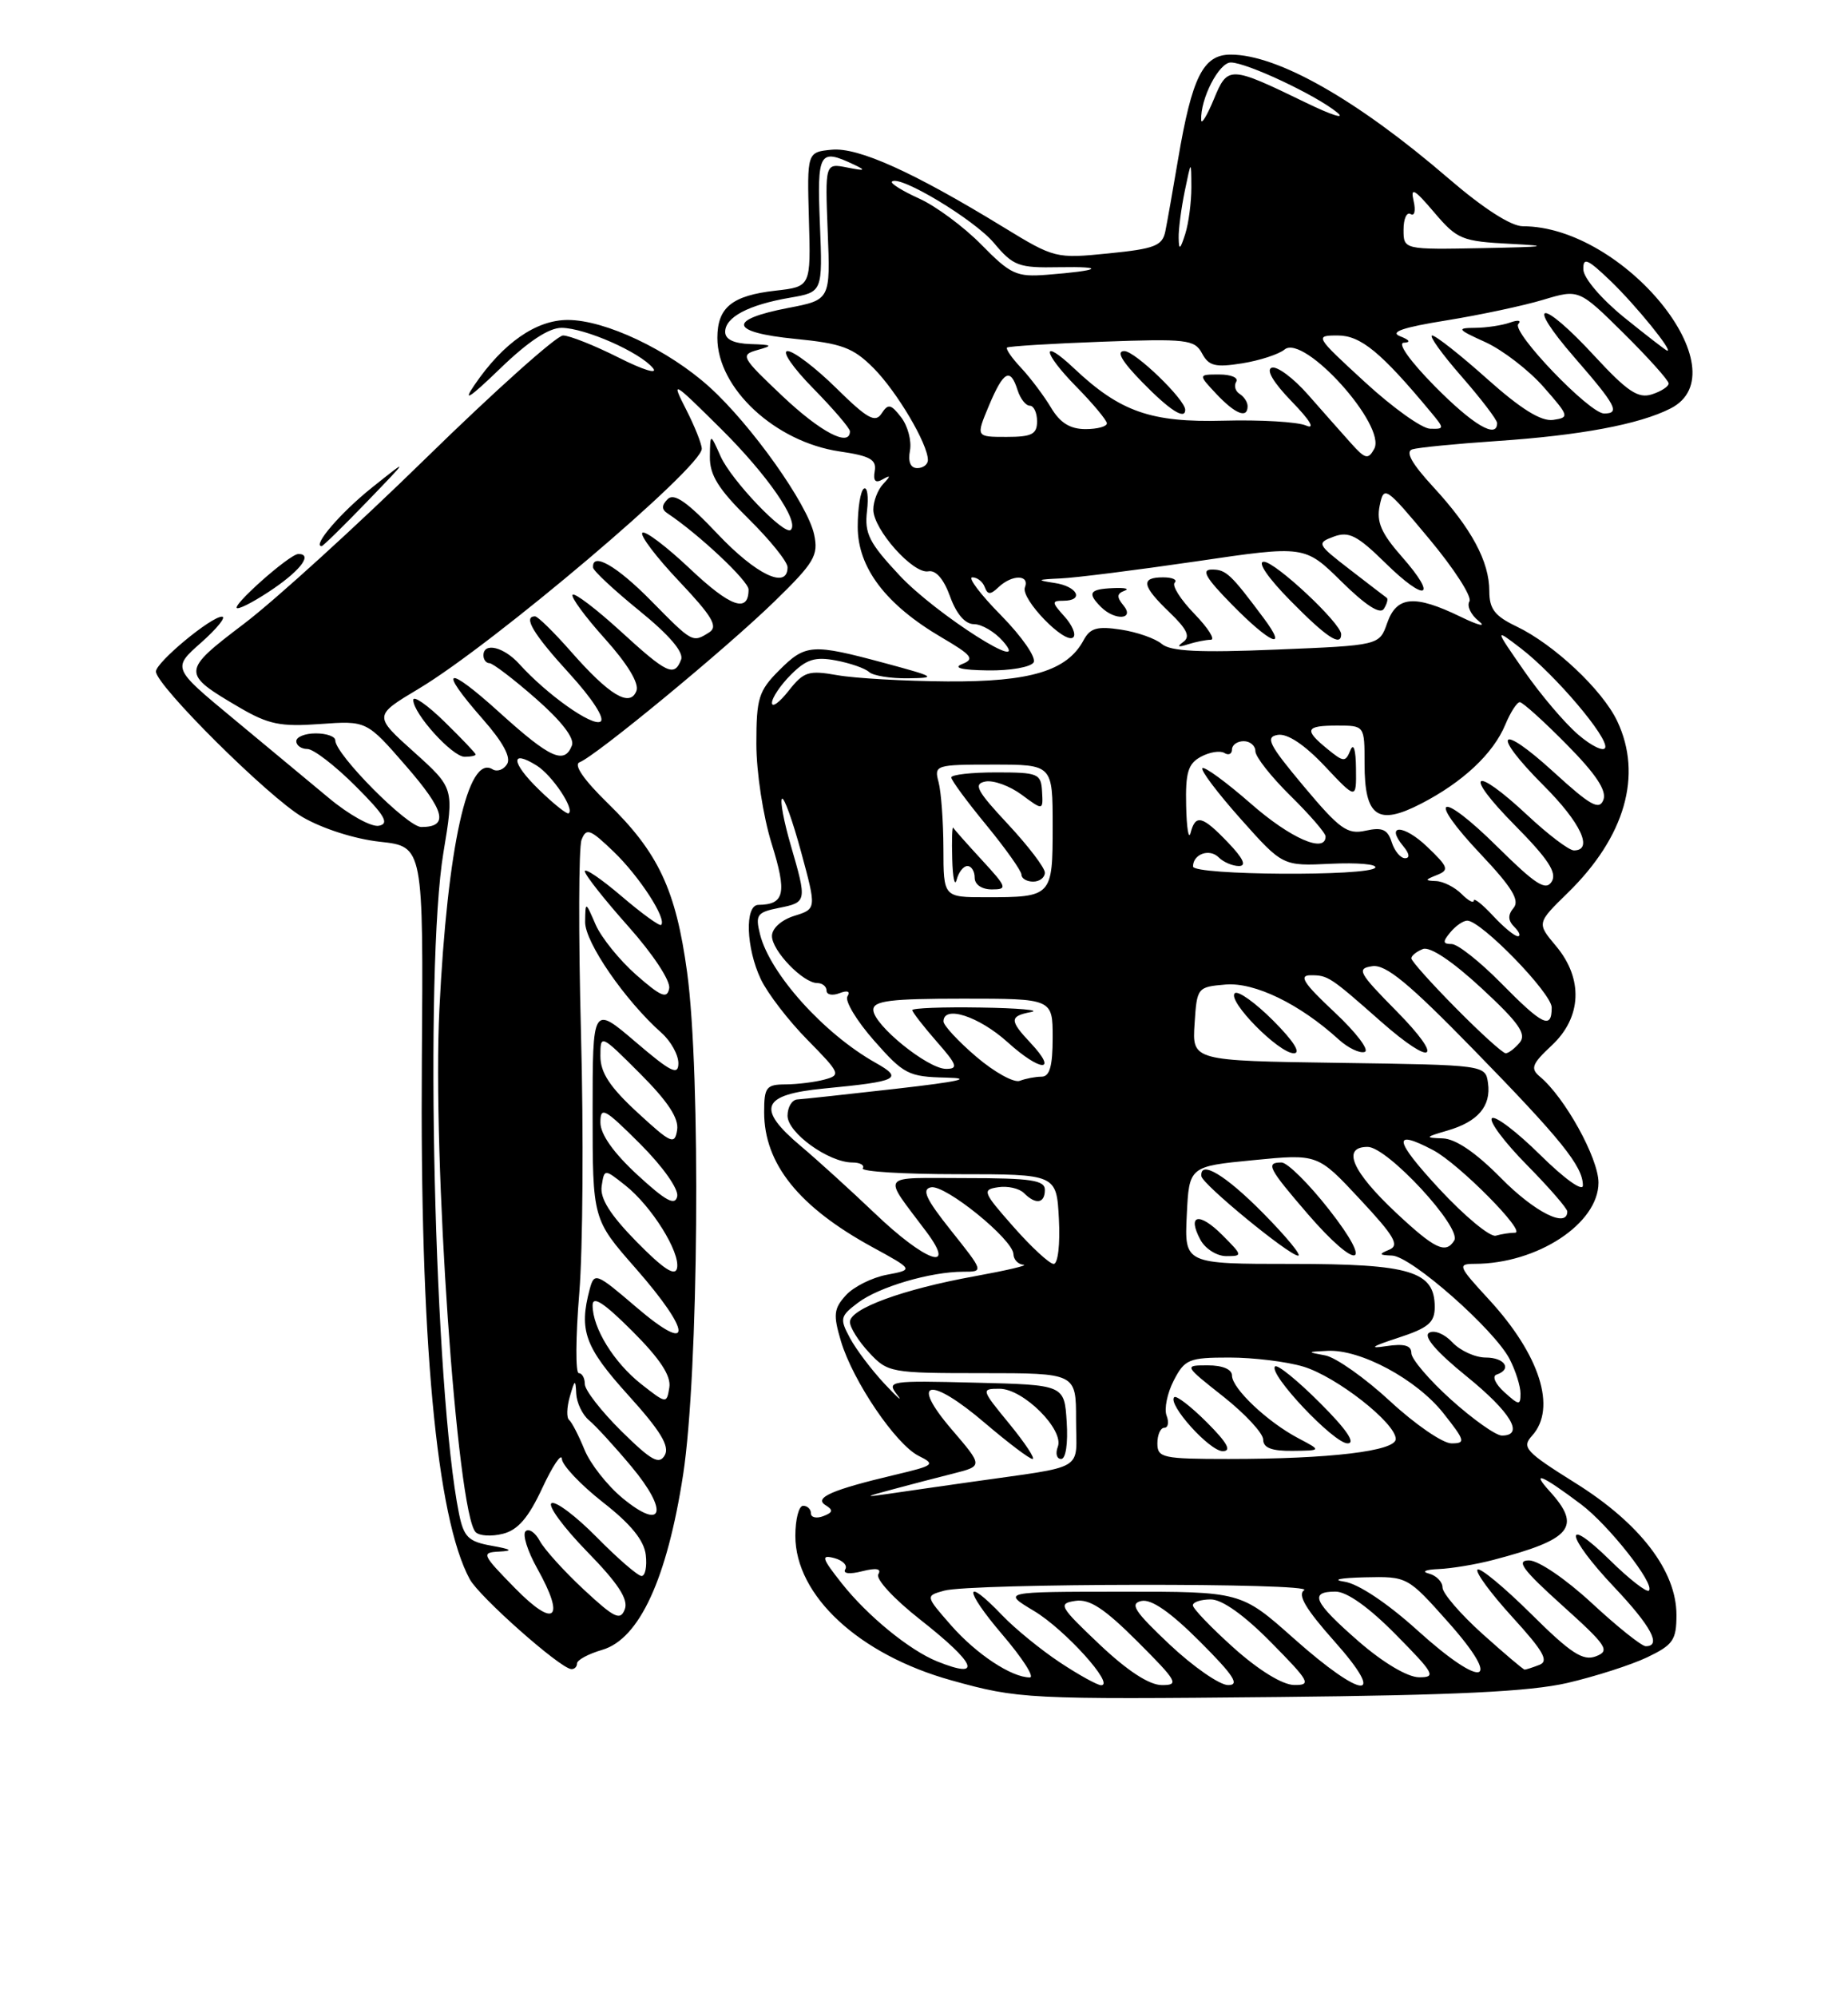 <?xml version="1.0" encoding="UTF-8" standalone="no"?>
<!DOCTYPE svg PUBLIC "-//W3C//DTD SVG 1.1//EN" "http://www.w3.org/Graphics/SVG/1.1/DTD/svg11.dtd" >
<svg xmlns="http://www.w3.org/2000/svg" xmlns:xlink="http://www.w3.org/1999/xlink" version="1.1" viewBox="0 0 237 256">
 <g >
 <path fill="currentColor"
d=" M 201.00 215.71 C 204.57 214.88 209.19 213.40 211.25 212.42 C 214.57 210.83 215.00 210.21 215.00 206.99 C 215.00 201.35 210.33 195.26 202.05 190.09 C 195.61 186.06 195.12 185.52 196.49 184.01 C 199.67 180.50 197.49 173.66 190.95 166.56 C 186.99 162.27 186.89 162.00 189.12 161.99 C 197.15 161.98 205.00 156.83 205.00 151.58 C 205.00 148.45 200.68 140.64 197.48 137.99 C 196.24 136.95 196.46 136.37 199.01 133.99 C 202.87 130.39 203.07 125.43 199.54 121.24 C 197.09 118.32 197.09 118.32 201.06 114.44 C 208.41 107.27 210.69 99.35 207.40 92.42 C 205.49 88.41 199.28 82.58 194.46 80.28 C 191.70 78.96 191.00 78.05 191.00 75.77 C 191.00 71.97 188.72 67.73 183.80 62.40 C 181.03 59.39 180.20 57.89 181.13 57.59 C 181.89 57.36 186.74 56.88 191.93 56.53 C 202.67 55.81 210.25 54.39 214.25 52.35 C 223.42 47.67 208.27 29.00 195.30 29.00 C 193.79 29.00 190.23 26.71 185.79 22.89 C 174.07 12.80 163.86 7.00 157.83 7.00 C 154.30 7.00 152.87 9.85 151.07 20.50 C 150.42 24.35 149.69 28.47 149.45 29.65 C 149.07 31.51 148.09 31.89 142.16 32.48 C 135.41 33.16 135.22 33.11 128.69 29.12 C 117.15 22.06 110.07 18.86 106.67 19.19 C 103.50 19.50 103.50 19.50 103.74 28.12 C 103.99 36.74 103.99 36.74 99.49 37.25 C 93.88 37.88 92.00 39.40 92.00 43.31 C 92.00 49.76 99.40 56.64 107.67 57.86 C 111.59 58.43 112.44 58.91 112.18 60.38 C 111.96 61.64 112.27 61.97 113.18 61.45 C 114.24 60.85 114.26 60.97 113.25 62.05 C 112.56 62.79 112.00 64.26 112.00 65.32 C 112.00 67.86 117.11 73.60 119.05 73.23 C 120.02 73.04 121.04 74.22 121.85 76.47 C 122.66 78.71 123.78 80.00 124.91 80.00 C 125.89 80.00 127.55 80.97 128.60 82.16 C 132.63 86.75 120.04 78.75 115.37 73.76 C 111.46 69.58 110.85 68.38 111.19 65.50 C 111.41 63.65 111.23 62.36 110.79 62.63 C 110.36 62.90 110.00 65.10 110.00 67.52 C 110.00 72.77 113.60 77.51 120.79 81.72 C 124.66 83.99 125.03 84.47 123.40 85.11 C 122.17 85.60 123.32 85.88 126.69 85.93 C 129.55 85.97 132.19 85.51 132.56 84.90 C 132.93 84.30 131.06 81.60 128.41 78.90 C 125.75 76.21 124.08 74.00 124.70 74.00 C 125.33 74.00 126.04 74.56 126.29 75.25 C 126.66 76.25 127.02 76.25 128.07 75.25 C 129.81 73.61 132.08 73.64 131.44 75.29 C 130.88 76.77 136.63 82.70 137.65 81.68 C 138.02 81.31 137.50 80.11 136.51 79.01 C 134.87 77.20 134.86 77.00 136.35 77.00 C 139.09 77.00 138.21 75.16 135.25 74.72 C 132.87 74.36 132.97 74.28 136.00 74.14 C 137.93 74.06 145.76 73.07 153.42 71.95 C 167.33 69.90 167.33 69.90 172.05 74.55 C 175.16 77.61 177.01 78.80 177.48 78.03 C 177.88 77.39 178.04 76.76 177.85 76.63 C 177.66 76.49 175.53 74.87 173.13 73.01 C 168.89 69.74 168.83 69.61 171.05 68.78 C 172.98 68.07 174.06 68.62 177.66 72.15 C 182.89 77.29 184.48 76.68 179.77 71.34 C 177.14 68.35 176.51 66.90 176.94 64.81 C 177.48 62.21 177.68 62.34 183.30 69.08 C 186.49 72.90 188.81 76.50 188.45 77.08 C 188.09 77.66 188.63 78.80 189.65 79.61 C 190.67 80.42 189.61 80.17 187.29 79.04 C 181.41 76.19 179.11 76.39 177.90 79.86 C 176.90 82.72 176.90 82.72 163.70 83.26 C 153.81 83.67 150.12 83.49 149.00 82.54 C 148.18 81.84 145.81 81.01 143.75 80.70 C 140.72 80.24 139.81 80.49 138.97 82.05 C 136.87 85.98 132.16 87.41 121.50 87.34 C 116.00 87.30 109.65 86.94 107.39 86.54 C 103.69 85.89 103.08 86.08 101.14 88.54 C 99.96 90.04 99.00 90.74 99.00 90.09 C 99.00 89.44 100.10 87.81 101.44 86.47 C 103.41 84.50 104.52 84.15 107.19 84.65 C 109.01 84.99 110.93 85.65 111.45 86.13 C 111.97 86.61 114.22 86.97 116.45 86.94 C 120.21 86.89 119.99 86.75 113.50 85.00 C 104.13 82.48 103.31 82.53 99.92 85.92 C 97.29 88.55 97.00 89.50 97.00 95.33 C 97.00 98.97 97.86 104.59 98.96 108.13 C 100.95 114.50 100.63 115.94 97.25 115.98 C 95.49 116.01 95.68 121.52 97.57 125.50 C 98.43 127.32 101.13 130.83 103.56 133.29 C 107.76 137.56 107.87 137.80 105.74 138.37 C 104.51 138.70 102.26 138.98 100.75 138.99 C 98.27 139.00 98.00 139.35 98.00 142.55 C 98.00 149.15 102.43 154.68 111.85 159.83 C 117.18 162.74 117.18 162.74 113.73 163.39 C 111.83 163.75 109.47 164.93 108.48 166.02 C 106.92 167.74 106.84 168.52 107.85 171.91 C 109.39 177.04 114.90 185.16 117.83 186.61 C 120.01 187.69 119.81 187.84 114.83 189.02 C 106.71 190.94 104.34 191.97 105.87 192.92 C 106.89 193.55 106.83 193.85 105.58 194.33 C 104.71 194.66 104.00 194.50 104.00 193.97 C 104.00 193.44 103.55 193.00 103.00 193.00 C 102.45 193.00 102.00 194.73 102.00 196.85 C 102.00 204.52 110.17 212.08 122.00 215.37 C 130.62 217.77 131.73 217.83 164.00 217.51 C 186.64 217.28 196.17 216.82 201.00 215.71 Z  M 74.00 213.21 C 74.00 212.77 75.46 211.98 77.25 211.46 C 82.00 210.06 85.55 202.35 87.61 189.00 C 89.59 176.11 89.90 137.69 88.12 124.62 C 86.68 114.05 84.44 109.27 77.92 102.93 C 74.85 99.93 73.53 98.01 74.33 97.70 C 76.42 96.90 93.06 83.18 99.28 77.13 C 104.45 72.10 104.98 71.20 104.41 68.51 C 103.58 64.63 96.36 54.46 90.98 49.60 C 85.72 44.85 77.63 41.02 72.83 41.01 C 68.77 41.00 64.54 43.94 60.86 49.33 C 59.28 51.63 60.18 51.06 64.13 47.25 C 67.74 43.76 70.39 42.01 72.03 42.02 C 75.05 42.05 82.05 45.13 83.74 47.18 C 84.43 48.02 82.48 47.42 79.35 45.84 C 76.25 44.28 73.04 43.00 72.21 43.00 C 71.39 43.00 63.46 50.09 54.60 58.75 C 45.74 67.41 35.25 76.95 31.29 79.95 C 23.25 86.05 23.23 86.30 30.71 90.68 C 34.42 92.85 35.98 93.17 41.05 92.80 C 47.02 92.37 47.02 92.37 52.07 98.18 C 57.08 103.94 57.60 106.00 54.03 106.00 C 52.24 106.00 43.00 96.69 43.00 94.89 C 43.00 94.40 41.88 94.00 40.50 94.00 C 39.12 94.00 38.00 94.45 38.00 95.00 C 38.00 95.55 38.64 96.00 39.42 96.00 C 40.20 96.00 42.98 98.14 45.59 100.75 C 49.35 104.50 49.98 105.57 48.59 105.84 C 47.63 106.03 44.74 104.43 42.17 102.28 C 39.60 100.14 34.03 95.52 29.80 92.01 C 22.10 85.63 22.10 85.63 25.80 82.36 C 27.83 80.56 29.04 79.06 28.48 79.04 C 27.12 78.99 20.00 84.89 20.00 86.07 C 20.00 87.84 34.42 102.16 38.77 104.71 C 41.32 106.20 45.49 107.54 48.73 107.89 C 54.30 108.50 54.30 108.50 54.10 136.00 C 53.84 171.61 55.96 194.54 60.25 202.42 C 61.48 204.67 71.77 213.79 73.25 213.93 C 73.66 213.97 74.00 213.64 74.00 213.21 Z  M 155.28 82.00 C 155.89 82.00 154.95 80.51 153.18 78.68 C 151.41 76.86 150.27 75.06 150.65 74.68 C 151.03 74.31 150.36 74.00 149.17 74.00 C 146.24 74.00 146.44 75.09 150.00 78.50 C 152.25 80.66 152.69 81.61 151.75 82.28 C 150.90 82.90 151.08 83.00 152.33 82.59 C 153.34 82.27 154.67 82.00 155.28 82.00 Z  M 162.08 79.25 C 157.85 73.58 157.24 73.00 155.43 73.00 C 154.01 73.00 154.61 74.05 158.00 77.50 C 162.91 82.50 165.26 83.51 162.08 79.25 Z  M 172.00 81.29 C 172.00 79.90 163.56 72.00 162.08 72.00 C 161.20 72.00 162.61 74.07 165.50 77.00 C 170.14 81.71 172.00 82.94 172.00 81.29 Z  M 144.08 77.60 C 143.19 76.52 143.22 76.09 144.21 75.72 C 144.92 75.46 144.26 75.31 142.75 75.38 C 139.72 75.51 139.40 76.00 141.20 77.80 C 142.99 79.59 145.58 79.41 144.08 77.60 Z  M 35.20 75.36 C 38.70 72.94 40.07 70.98 38.25 71.01 C 37.10 71.04 29.37 77.92 30.45 77.96 C 30.97 77.98 33.10 76.81 35.20 75.36 Z  M 47.03 64.34 C 52.50 58.67 52.50 58.67 47.70 62.50 C 43.72 65.67 40.00 70.00 41.25 70.00 C 41.42 70.00 44.03 67.45 47.03 64.34 Z  M 135.92 213.07 C 133.49 211.46 130.18 208.76 128.56 207.07 C 123.59 201.87 123.57 203.68 128.54 209.50 C 131.13 212.53 132.72 215.00 132.07 215.00 C 129.73 215.00 125.22 212.02 121.98 208.33 C 118.67 204.55 118.67 204.55 121.08 203.88 C 124.51 202.92 168.76 202.86 167.25 203.82 C 166.37 204.39 167.46 206.24 171.08 210.31 C 178.03 218.10 174.82 217.91 165.92 210.00 C 159.17 204.00 159.17 204.00 143.84 204.01 C 128.50 204.02 128.50 204.02 132.61 206.48 C 136.57 208.85 143.03 216.00 141.22 216.00 C 140.74 216.00 138.35 214.68 135.92 213.07 Z  M 141.00 210.76 C 135.86 205.89 135.66 205.53 137.90 205.19 C 139.73 204.91 141.62 206.15 145.89 210.41 C 151.00 215.52 151.27 216.00 148.99 215.98 C 147.37 215.97 144.57 214.14 141.00 210.76 Z  M 150.00 210.78 C 145.48 206.52 144.84 205.53 146.39 205.20 C 147.66 204.93 150.11 206.63 153.88 210.40 C 158.24 214.76 159.04 216.00 157.49 215.98 C 156.40 215.97 153.03 213.63 150.00 210.78 Z  M 158.23 211.22 C 155.33 208.62 152.97 206.16 152.98 205.75 C 152.99 205.34 154.03 205.00 155.28 205.00 C 156.73 205.00 159.57 207.02 163.00 210.50 C 167.96 215.52 168.22 216.00 165.97 215.97 C 164.47 215.95 161.43 214.08 158.23 211.22 Z  M 174.25 210.39 C 168.48 205.36 167.84 204.00 171.28 204.00 C 172.73 204.00 175.57 206.02 179.00 209.50 C 183.97 214.53 184.22 215.00 181.97 214.98 C 180.50 214.96 177.38 213.11 174.25 210.39 Z  M 181.82 209.00 C 177.93 205.48 174.20 203.00 172.43 202.73 C 170.74 202.48 171.83 202.25 175.00 202.17 C 180.50 202.05 180.50 202.05 185.73 207.92 C 192.85 215.92 190.27 216.63 181.82 209.00 Z  M 120.20 212.95 C 116.66 211.53 111.26 207.12 107.96 202.95 C 105.39 199.70 105.25 199.25 106.98 199.70 C 108.08 199.99 108.72 200.64 108.40 201.15 C 108.07 201.70 108.97 201.80 110.57 201.39 C 112.40 200.93 113.08 201.06 112.64 201.78 C 112.27 202.37 114.65 204.95 117.99 207.57 C 125.23 213.26 126.07 215.31 120.20 212.95 Z  M 190.11 209.41 C 187.30 206.88 185.00 204.21 185.00 203.48 C 185.00 202.75 184.21 201.94 183.25 201.69 C 182.26 201.43 182.81 201.18 184.50 201.11 C 186.15 201.04 189.30 200.52 191.50 199.94 C 201.57 197.31 202.89 195.71 198.75 191.15 C 196.28 188.43 197.73 189.03 202.75 192.80 C 206.31 195.47 212.28 203.05 211.47 203.87 C 211.19 204.15 208.94 202.40 206.48 199.98 C 200.35 193.97 200.79 196.84 207.00 203.41 C 211.76 208.44 213.13 211.00 211.06 211.00 C 210.54 211.00 207.44 208.53 204.17 205.50 C 200.81 202.39 197.30 200.00 196.09 200.00 C 194.39 200.00 195.27 201.19 200.33 205.75 C 206.10 210.94 206.52 211.58 204.68 212.29 C 203.01 212.93 201.46 211.92 196.34 206.84 C 192.88 203.42 189.80 200.87 189.49 201.18 C 189.17 201.49 191.19 204.23 193.96 207.27 C 197.95 211.64 198.67 212.91 197.42 213.39 C 196.55 213.73 195.70 214.00 195.53 214.00 C 195.36 214.00 192.92 211.93 190.11 209.41 Z  M 114.50 190.89 C 116.70 190.30 120.20 189.38 122.29 188.86 C 126.07 187.90 126.07 187.90 122.04 183.20 C 116.57 176.82 119.24 176.34 126.36 182.43 C 129.31 184.94 132.03 187.00 132.42 187.00 C 132.81 187.00 131.47 184.97 129.45 182.50 C 125.82 178.08 125.80 178.00 128.19 178.00 C 131.23 178.00 136.50 183.25 135.66 185.44 C 135.33 186.30 135.52 187.00 136.09 187.00 C 136.68 187.00 136.98 185.02 136.80 182.25 C 136.50 177.50 136.50 177.50 125.06 177.22 C 114.06 176.94 113.68 177.00 115.06 178.78 C 115.85 179.80 115.13 179.17 113.46 177.39 C 111.79 175.61 109.78 172.95 109.00 171.49 C 107.67 169.02 107.74 168.70 110.04 166.97 C 112.72 164.95 119.33 163.00 123.53 163.00 C 126.17 163.00 126.17 163.00 121.99 157.75 C 118.75 153.69 118.16 152.43 119.40 152.18 C 121.22 151.81 129.92 158.86 129.97 160.75 C 129.99 161.44 130.56 162.05 131.25 162.11 C 131.94 162.17 129.12 162.83 125.00 163.58 C 115.81 165.24 109.00 167.74 109.00 169.44 C 109.00 170.14 110.10 171.90 111.45 173.35 C 113.84 175.93 114.21 176.00 125.95 176.00 C 138.00 176.00 138.00 176.00 138.00 181.95 C 138.00 188.72 139.56 187.80 124.50 189.95 C 120.65 190.50 115.92 191.17 114.00 191.46 C 110.77 191.93 110.81 191.88 114.50 190.89 Z  M 148.43 185.00 C 148.43 183.90 148.83 183.00 149.32 183.00 C 149.81 183.00 149.94 182.30 149.61 181.44 C 149.28 180.58 149.70 178.55 150.53 176.94 C 151.94 174.22 152.47 174.00 157.66 174.00 C 160.74 174.00 165.01 174.52 167.14 175.16 C 171.38 176.43 179.00 182.39 179.00 184.44 C 179.00 185.99 170.55 187.00 157.57 187.00 C 149.10 187.00 148.43 186.85 148.43 185.00 Z  M 154.77 182.30 C 152.73 180.26 150.85 178.82 150.59 179.08 C 149.70 179.97 155.12 186.00 156.81 186.00 C 157.99 186.00 157.40 184.93 154.77 182.30 Z  M 166.50 184.34 C 162.55 182.26 158.00 177.96 158.00 176.31 C 158.00 175.51 156.79 175.00 154.91 175.00 C 151.82 175.00 151.82 175.00 156.91 179.02 C 159.71 181.24 162.00 183.71 162.00 184.52 C 162.00 185.57 163.09 185.99 165.75 185.96 C 169.50 185.92 169.50 185.92 166.50 184.34 Z  M 169.27 179.80 C 166.41 176.94 163.82 174.84 163.52 175.14 C 162.61 176.06 171.05 185.00 172.82 185.00 C 173.91 185.00 172.68 183.20 169.27 179.80 Z  M 178.28 179.60 C 175.07 176.63 171.33 173.99 169.97 173.73 C 167.58 173.29 167.59 173.27 170.26 173.14 C 174.49 172.93 181.66 176.79 185.09 181.11 C 187.91 184.67 188.00 185.00 186.14 185.00 C 185.03 185.00 181.49 182.57 178.28 179.60 Z  M 186.11 179.41 C 183.30 176.88 181.00 174.19 181.00 173.43 C 181.00 172.44 180.09 172.19 177.75 172.54 C 175.48 172.89 175.93 172.57 179.25 171.49 C 183.18 170.21 184.00 169.52 184.00 167.53 C 184.00 162.94 180.90 162.00 165.73 162.00 C 151.90 162.00 151.90 162.00 152.20 155.75 C 152.50 149.50 152.50 149.50 160.74 148.70 C 168.99 147.89 168.99 147.89 174.40 153.70 C 178.84 158.45 179.52 159.62 178.16 160.18 C 176.78 160.75 176.84 160.87 178.53 160.93 C 180.98 161.01 191.63 170.39 193.60 174.19 C 194.37 175.68 195.00 177.67 195.00 178.61 C 195.00 180.16 194.81 180.14 192.92 178.43 C 191.77 177.39 191.33 176.39 191.92 176.19 C 193.96 175.51 193.00 174.00 190.54 174.00 C 189.19 174.00 187.26 173.12 186.26 172.05 C 185.26 170.97 183.93 170.43 183.27 170.83 C 182.52 171.30 184.21 173.27 188.05 176.38 C 193.76 181.00 195.56 184.00 192.61 184.00 C 191.84 184.00 188.92 181.93 186.11 179.41 Z  M 156.76 158.30 C 153.78 155.32 152.21 155.66 153.95 158.91 C 154.57 160.06 156.06 161.00 157.26 161.00 C 159.39 161.00 159.38 160.93 156.76 158.30 Z  M 162.00 155.50 C 157.15 150.59 153.87 148.63 154.07 150.75 C 154.16 151.76 165.24 160.86 166.47 160.94 C 167.00 160.97 164.99 158.53 162.00 155.50 Z  M 170.42 155.00 C 167.83 151.70 165.10 149.00 164.35 149.00 C 162.28 149.00 162.64 149.71 167.69 155.57 C 174.11 163.01 176.35 162.54 170.42 155.00 Z  M 129.98 157.25 C 126.04 152.79 125.92 152.48 128.01 152.17 C 129.23 151.98 130.72 152.32 131.32 152.92 C 132.84 154.44 134.00 154.26 134.00 152.50 C 134.00 151.27 132.21 151.00 123.88 151.00 C 112.57 151.00 113.11 150.26 118.82 157.90 C 122.75 163.16 118.67 161.71 112.22 155.54 C 109.07 152.54 104.81 148.67 102.75 146.94 C 96.92 142.04 97.62 140.29 105.75 139.51 C 115.21 138.60 115.90 138.25 112.29 136.22 C 105.66 132.50 98.73 124.79 97.47 119.75 C 96.85 117.26 97.08 116.93 99.89 116.37 C 103.49 115.65 103.51 115.56 101.41 108.33 C 100.53 105.32 100.03 102.64 100.29 102.38 C 100.55 102.12 101.65 105.19 102.74 109.20 C 104.72 116.50 104.72 116.50 101.86 117.39 C 100.20 117.91 99.00 119.00 99.00 119.97 C 99.00 121.86 102.99 126.00 104.81 126.00 C 105.47 126.00 106.00 126.44 106.00 126.97 C 106.00 127.50 106.75 127.65 107.66 127.30 C 108.69 126.90 109.08 127.06 108.68 127.71 C 108.32 128.28 109.86 130.84 112.10 133.38 C 115.91 137.70 116.50 138.01 121.33 138.12 C 124.92 138.20 122.99 138.63 115.00 139.54 C 108.67 140.26 102.94 140.88 102.25 140.92 C 101.56 140.97 101.00 141.91 101.00 143.01 C 101.00 145.20 106.27 148.99 109.31 149.00 C 110.30 149.00 110.91 149.34 110.65 149.75 C 110.40 150.16 115.88 150.50 122.84 150.50 C 135.50 150.50 135.50 150.50 135.80 156.25 C 135.97 159.48 135.68 162.00 135.13 162.00 C 134.60 162.00 132.28 159.86 129.98 157.25 Z  M 179.06 155.46 C 173.39 150.15 172.02 147.00 175.40 147.00 C 177.93 147.00 187.51 157.36 186.50 159.00 C 185.41 160.76 184.02 160.10 179.06 155.46 Z  M 184.58 152.38 C 178.75 146.08 178.52 144.64 183.80 147.42 C 187.09 149.15 195.86 158.00 194.29 158.00 C 193.67 158.00 192.56 158.17 191.83 158.38 C 191.10 158.59 187.84 155.89 184.58 152.38 Z  M 192.50 151.00 C 189.30 147.75 186.69 145.97 185.04 145.91 C 182.69 145.83 182.74 145.75 185.62 144.91 C 189.54 143.78 191.25 141.77 190.83 138.81 C 190.50 136.50 190.48 136.50 171.70 136.23 C 152.89 135.96 152.89 135.96 153.20 131.23 C 153.50 126.57 153.55 126.50 157.18 126.19 C 160.91 125.88 166.70 128.69 171.68 133.23 C 172.88 134.32 174.38 135.04 175.02 134.83 C 175.66 134.61 173.91 132.32 171.13 129.72 C 167.17 126.02 166.52 125.00 168.09 125.00 C 170.31 125.00 170.57 125.17 177.11 130.94 C 183.87 136.89 185.32 135.90 179.09 129.59 C 174.23 124.67 173.94 124.14 175.98 123.84 C 177.71 123.58 180.63 125.98 188.95 134.50 C 200.25 146.07 203.00 149.49 203.00 151.94 C 203.00 152.79 200.63 151.09 197.52 148.02 C 194.51 145.05 191.73 142.94 191.33 143.33 C 190.94 143.73 192.95 146.41 195.81 149.31 C 198.66 152.20 201.00 154.89 201.00 155.28 C 201.00 157.48 196.80 155.36 192.50 151.00 Z  M 163.27 130.80 C 160.96 128.49 158.75 126.92 158.35 127.31 C 157.38 128.29 164.00 135.00 165.93 135.00 C 166.89 135.00 165.90 133.43 163.27 130.80 Z  M 125.21 135.45 C 122.89 133.47 121.00 131.43 121.00 130.92 C 121.00 128.79 125.54 130.26 129.22 133.58 C 133.47 137.42 135.76 137.50 132.17 133.68 C 129.44 130.78 129.45 130.24 132.25 129.71 C 133.49 129.47 130.56 129.21 125.75 129.14 C 120.94 129.06 117.00 129.21 117.00 129.47 C 117.00 129.72 118.40 131.52 120.10 133.47 C 122.76 136.49 122.93 137.00 121.33 137.00 C 118.97 137.00 112.00 131.34 112.00 129.43 C 112.00 128.27 114.21 128.00 123.50 128.00 C 135.00 128.00 135.00 128.00 135.00 133.00 C 135.00 136.65 134.62 138.00 133.58 138.00 C 132.80 138.00 131.55 138.24 130.79 138.53 C 130.04 138.82 127.53 137.43 125.21 135.45 Z  M 186.72 129.22 C 183.57 126.04 181.00 123.17 181.00 122.83 C 181.00 122.49 181.67 121.96 182.48 121.64 C 183.40 121.29 186.26 123.20 190.00 126.66 C 194.80 131.10 195.80 132.53 194.90 133.63 C 194.27 134.38 193.46 135.00 193.10 135.00 C 192.73 135.00 189.86 132.40 186.72 129.22 Z  M 192.50 126.00 C 189.79 123.25 186.94 121.00 186.17 121.00 C 185.03 121.00 184.99 120.71 186.00 119.50 C 186.68 118.67 187.66 118.00 188.17 118.00 C 189.95 118.00 199.00 127.30 199.00 129.14 C 199.00 131.99 197.85 131.43 192.50 126.00 Z  M 191.45 117.35 C 190.10 115.90 189.00 115.03 189.00 115.43 C 189.00 115.82 188.29 115.44 187.43 114.57 C 186.56 113.71 185.10 112.97 184.18 112.93 C 182.70 112.87 182.71 112.78 184.29 112.15 C 185.88 111.52 185.75 111.13 183.05 108.55 C 180.02 105.65 177.59 105.59 179.98 108.48 C 180.76 109.41 180.84 110.00 180.19 110.00 C 179.61 110.00 178.84 109.07 178.48 107.94 C 177.96 106.31 177.27 106.00 175.14 106.47 C 172.79 106.99 171.82 106.29 167.20 100.78 C 162.71 95.42 162.23 94.46 163.88 94.19 C 165.12 94.00 167.29 95.44 169.89 98.19 C 173.95 102.50 173.95 102.50 173.90 98.50 C 173.88 96.08 173.59 95.16 173.18 96.17 C 172.55 97.71 172.32 97.70 170.25 96.01 C 167.19 93.52 167.41 93.00 171.50 93.00 C 175.00 93.00 175.00 93.00 175.00 97.88 C 175.00 104.69 176.68 105.88 182.23 103.02 C 187.61 100.25 191.51 96.59 193.05 92.88 C 193.71 91.30 194.54 90.00 194.91 90.00 C 195.27 90.00 197.98 92.44 200.92 95.42 C 204.68 99.22 206.08 101.34 205.63 102.52 C 205.10 103.89 203.98 103.27 199.28 98.98 C 192.18 92.49 191.14 93.85 197.97 100.69 C 202.73 105.44 204.39 109.00 201.85 109.00 C 201.22 109.00 198.54 106.97 195.90 104.50 C 188.90 97.96 187.55 98.98 194.25 105.75 C 198.55 110.10 199.71 111.86 199.00 113.00 C 198.24 114.22 196.94 113.38 192.06 108.56 C 184.57 101.15 182.79 101.97 189.94 109.53 C 193.89 113.71 194.92 115.39 194.12 116.36 C 193.35 117.28 193.38 117.98 194.22 118.82 C 194.87 119.47 195.06 120.00 194.65 120.00 C 194.24 120.00 192.80 118.81 191.45 117.35 Z  M 120.99 108.75 C 120.98 105.31 120.70 101.49 120.37 100.25 C 119.78 98.06 119.97 98.00 127.38 98.00 C 135.00 98.00 135.00 98.00 135.00 105.89 C 135.00 114.93 134.93 115.00 126.42 115.00 C 121.00 115.00 121.00 115.00 120.99 108.75 Z  M 124.07 111.00 C 124.58 111.00 125.00 111.67 125.00 112.50 C 125.00 113.38 125.91 114.00 127.20 114.00 C 129.23 114.00 129.15 113.73 125.95 110.26 C 124.05 108.20 122.39 106.33 122.25 106.09 C 122.11 105.86 122.05 107.65 122.12 110.08 C 122.18 112.51 122.44 113.71 122.69 112.75 C 122.94 111.79 123.56 111.00 124.07 111.00 Z  M 134.00 111.85 C 134.00 111.22 131.86 108.42 129.25 105.62 C 125.26 101.35 124.80 100.48 126.37 100.17 C 127.40 99.97 129.49 100.73 131.01 101.85 C 133.78 103.90 133.78 103.90 133.64 101.45 C 133.51 99.15 133.15 99.00 127.75 99.00 C 124.59 99.00 122.00 99.29 122.00 99.65 C 122.00 100.01 124.03 102.76 126.50 105.76 C 128.97 108.77 131.00 111.63 131.00 112.11 C 131.00 112.60 131.68 113.00 132.50 113.00 C 133.32 113.00 134.00 112.48 134.00 111.85 Z  M 153.00 111.06 C 153.00 109.47 155.11 108.71 156.29 109.89 C 156.90 110.50 158.07 111.00 158.89 111.00 C 159.89 111.00 159.45 110.03 157.50 108.00 C 154.19 104.54 153.32 104.32 152.69 106.75 C 152.44 107.71 152.18 106.15 152.12 103.29 C 152.02 99.01 152.36 97.88 154.02 96.99 C 155.13 96.39 156.48 96.18 157.02 96.51 C 157.56 96.85 158.00 96.64 158.00 96.06 C 158.00 95.48 158.68 95.00 159.50 95.00 C 160.32 95.00 161.00 95.58 161.00 96.29 C 161.00 97.00 163.03 99.57 165.50 102.00 C 167.97 104.43 170.00 106.77 170.00 107.21 C 170.00 109.43 165.48 107.45 160.40 102.99 C 157.25 100.24 154.46 98.20 154.20 98.46 C 153.95 98.72 156.16 101.65 159.12 104.97 C 164.50 111.01 164.50 111.01 170.68 110.71 C 174.08 110.55 176.64 110.77 176.37 111.21 C 175.67 112.34 153.00 112.20 153.00 111.06 Z  M 202.40 94.16 C 200.69 92.70 197.57 89.03 195.47 86.00 C 191.65 80.50 191.65 80.50 195.07 83.12 C 199.46 86.49 206.32 94.58 205.86 95.84 C 205.66 96.37 204.10 95.62 202.40 94.16 Z  M 116.70 57.75 C 116.93 56.51 116.42 54.60 115.58 53.50 C 114.25 51.78 113.90 51.71 113.06 53.00 C 112.25 54.24 111.23 53.67 107.25 49.75 C 104.60 47.14 101.79 45.00 101.00 45.00 C 100.22 45.00 101.70 47.15 104.29 49.78 C 106.88 52.42 109.00 54.89 109.00 55.28 C 109.00 57.36 105.25 55.40 100.34 50.76 C 95.05 45.76 94.91 45.49 97.15 44.86 C 99.19 44.29 99.07 44.19 96.25 44.10 C 94.11 44.03 93.00 43.50 93.00 42.54 C 93.00 40.65 96.00 39.07 101.30 38.16 C 105.50 37.44 105.50 37.44 105.15 28.72 C 104.78 19.48 105.06 18.99 109.50 21.09 C 111.12 21.85 110.96 21.93 108.65 21.47 C 105.81 20.91 105.81 20.91 106.15 29.67 C 106.50 38.43 106.50 38.43 101.08 39.47 C 93.23 40.98 93.58 42.60 101.94 43.43 C 107.96 44.02 109.40 44.55 112.02 47.17 C 115.01 50.17 119.00 56.90 119.00 58.96 C 119.00 59.53 118.39 60.00 117.64 60.00 C 116.77 60.00 116.43 59.19 116.70 57.75 Z  M 173.27 56.82 C 172.12 55.54 169.65 52.75 167.77 50.61 C 165.89 48.47 163.79 46.90 163.10 47.13 C 162.33 47.39 163.30 49.03 165.67 51.47 C 168.03 53.90 168.72 55.07 167.49 54.54 C 166.40 54.07 161.63 53.79 156.91 53.92 C 147.61 54.17 143.65 52.78 137.76 47.23 C 133.46 43.17 133.66 45.11 138.00 49.53 C 140.15 51.71 141.92 53.84 141.95 54.25 C 141.98 54.66 140.75 55.00 139.22 55.00 C 137.24 55.00 135.95 54.20 134.79 52.25 C 133.89 50.74 132.17 48.46 130.98 47.18 C 129.78 45.91 128.96 44.73 129.15 44.55 C 129.34 44.38 134.82 44.04 141.31 43.80 C 152.20 43.40 153.21 43.52 154.16 45.30 C 155.02 46.91 155.86 47.12 159.30 46.57 C 161.55 46.21 164.00 45.41 164.74 44.80 C 167.21 42.75 177.89 54.60 176.23 57.55 C 175.46 58.94 175.08 58.84 173.27 56.82 Z  M 152.00 52.53 C 152.00 51.21 145.57 45.00 144.19 45.00 C 143.11 45.00 143.86 46.30 146.50 49.00 C 150.00 52.58 152.00 53.87 152.00 52.53 Z  M 160.00 52.06 C 160.00 51.54 159.54 50.84 158.98 50.49 C 158.42 50.14 158.23 49.44 158.54 48.93 C 158.86 48.42 157.89 48.00 156.38 48.00 C 153.65 48.00 153.65 48.00 156.00 50.50 C 158.43 53.08 160.00 53.70 160.00 52.06 Z  M 126.82 52.01 C 128.70 47.54 129.57 47.07 130.50 50.00 C 130.85 51.10 131.55 52.00 132.07 52.00 C 132.58 52.00 133.00 52.90 133.00 54.00 C 133.00 55.66 132.33 56.00 129.07 56.00 C 125.15 56.00 125.15 56.00 126.82 52.01 Z  M 175.02 48.95 C 168.64 43.09 168.59 43.00 171.57 43.00 C 174.50 43.00 177.12 45.15 183.44 52.75 C 185.27 54.95 185.27 55.00 183.40 54.95 C 182.36 54.93 178.58 52.23 175.02 48.95 Z  M 184.00 49.50 C 180.85 46.31 179.18 43.97 180.03 43.93 C 180.97 43.89 180.79 43.58 179.56 43.10 C 178.18 42.56 179.92 41.96 185.48 41.07 C 189.81 40.37 195.41 39.18 197.92 38.42 C 202.49 37.05 202.49 37.05 208.25 42.74 C 211.41 45.87 214.00 48.76 214.00 49.15 C 214.00 49.54 213.03 50.17 211.84 50.55 C 210.08 51.11 208.70 50.18 204.48 45.62 C 197.62 38.18 195.44 38.36 201.93 45.83 C 207.26 51.95 207.81 53.00 205.72 53.00 C 203.84 53.00 193.81 42.54 194.72 41.53 C 195.15 41.06 194.68 40.98 193.67 41.34 C 192.66 41.70 190.64 42.01 189.17 42.02 C 186.76 42.04 186.88 42.22 190.51 43.86 C 192.71 44.87 196.06 47.44 197.95 49.59 C 201.25 53.34 201.30 53.51 199.19 53.82 C 197.65 54.04 195.07 52.44 190.74 48.58 C 187.31 45.51 184.13 43.01 183.67 43.00 C 183.22 43.00 184.90 45.35 187.42 48.23 C 189.94 51.11 192.00 53.81 192.00 54.23 C 192.00 56.30 188.91 54.47 184.00 49.50 Z  M 208.31 40.70 C 205.38 38.33 203.09 35.65 203.06 34.55 C 203.01 32.92 203.58 33.16 206.59 36.05 C 209.80 39.14 214.63 45.09 213.82 44.95 C 213.64 44.92 211.16 43.00 208.31 40.70 Z  M 125.88 31.38 C 123.63 29.09 120.03 26.42 117.88 25.45 C 115.74 24.48 114.16 23.50 114.39 23.28 C 115.32 22.35 124.93 28.13 127.46 31.13 C 129.95 34.10 130.62 34.35 135.84 34.25 C 141.99 34.14 141.07 34.69 134.24 35.22 C 130.37 35.52 129.60 35.17 125.88 31.38 Z  M 151.16 30.50 C 151.13 29.40 151.49 26.70 151.94 24.50 C 152.77 20.50 152.77 20.50 152.79 24.00 C 152.79 25.93 152.44 28.62 152.00 30.00 C 151.35 32.02 151.19 32.12 151.16 30.50 Z  M 180.00 29.44 C 180.00 28.03 180.41 27.13 180.91 27.44 C 181.41 27.75 181.58 26.99 181.29 25.75 C 180.87 23.94 181.38 24.22 183.92 27.21 C 186.89 30.70 187.45 30.93 193.79 31.26 C 199.00 31.53 198.22 31.65 190.25 31.80 C 180.00 32.00 180.00 32.00 180.00 29.44 Z  M 154.05 15.40 C 153.92 12.68 156.33 8.00 157.85 8.01 C 159.90 8.02 168.81 12.21 171.50 14.43 C 172.60 15.34 170.80 14.77 167.50 13.17 C 157.67 8.40 157.46 8.40 155.67 12.72 C 154.81 14.80 154.08 16.00 154.05 15.40 Z  M 66.04 203.55 C 61.78 199.20 61.69 198.99 64.04 198.87 C 65.86 198.77 65.61 198.58 63.04 198.12 C 60.07 197.59 59.48 197.01 58.87 194.03 C 55.70 178.45 54.41 124.04 56.87 109.26 C 58.24 101.02 58.24 101.02 53.08 96.38 C 47.91 91.74 47.91 91.74 53.71 88.27 C 63.27 82.56 90.00 59.91 90.00 57.52 C 90.00 56.92 89.10 54.65 87.99 52.48 C 86.05 48.67 86.19 48.75 92.46 54.96 C 98.41 60.86 102.53 66.81 101.42 67.91 C 100.62 68.71 93.81 61.59 92.42 58.50 C 91.08 55.50 91.08 55.50 91.04 58.54 C 91.01 60.89 92.13 62.69 96.00 66.50 C 98.75 69.21 101.00 72.00 101.00 72.71 C 101.00 75.59 96.99 73.68 92.02 68.43 C 88.14 64.33 86.45 63.15 85.63 63.97 C 84.85 64.75 84.83 65.29 85.59 65.79 C 89.56 68.42 96.00 74.46 96.00 75.56 C 96.00 78.63 93.67 77.80 88.49 72.90 C 85.46 70.04 82.71 67.96 82.38 68.29 C 82.05 68.62 84.17 71.42 87.10 74.51 C 91.36 79.02 92.12 80.31 90.96 81.05 C 88.81 82.40 88.84 82.42 83.50 77.00 C 79.08 72.51 75.90 70.70 76.06 72.75 C 76.09 73.16 78.77 75.66 82.01 78.29 C 85.84 81.40 87.71 83.59 87.35 84.54 C 86.48 86.80 85.57 86.38 79.55 80.87 C 76.46 78.05 73.71 75.96 73.44 76.23 C 73.17 76.50 75.03 79.04 77.58 81.87 C 80.48 85.10 81.99 87.59 81.62 88.55 C 80.79 90.71 78.16 89.13 73.23 83.52 C 71.04 81.03 68.97 79.00 68.62 79.00 C 67.03 79.00 68.40 81.28 73.03 86.34 C 75.97 89.56 77.62 92.11 77.01 92.49 C 75.95 93.15 70.11 89.00 66.60 85.11 C 64.61 82.91 62.00 82.28 62.00 84.00 C 62.00 84.55 62.35 85.00 62.77 85.00 C 63.19 85.00 65.87 87.04 68.72 89.54 C 72.01 92.42 73.70 94.61 73.35 95.54 C 72.39 98.02 70.57 97.20 64.17 91.42 C 57.20 85.10 56.04 85.49 61.92 92.18 C 64.50 95.11 65.57 97.08 65.03 97.94 C 64.59 98.67 63.74 98.96 63.16 98.60 C 60.00 96.65 57.38 108.51 56.35 129.36 C 55.42 148.07 58.60 193.91 61.00 196.38 C 61.47 196.86 63.04 196.96 64.49 196.59 C 66.42 196.11 67.77 194.54 69.55 190.72 C 70.89 187.85 72.02 186.18 72.06 187.00 C 72.11 187.82 74.48 190.32 77.32 192.55 C 80.90 195.34 82.60 197.43 82.82 199.30 C 82.99 200.78 82.75 202.00 82.28 202.00 C 81.81 202.00 79.23 199.77 76.54 197.04 C 73.86 194.32 71.24 192.35 70.73 192.67 C 70.22 192.98 72.27 195.77 75.29 198.87 C 79.27 202.94 80.61 204.99 80.13 206.26 C 79.56 207.76 78.82 207.41 74.89 203.76 C 72.37 201.42 69.82 198.60 69.23 197.51 C 68.64 196.41 67.81 195.86 67.40 196.27 C 66.98 196.68 67.66 198.82 68.89 201.02 C 72.56 207.56 71.17 208.79 66.04 203.55 Z  M 61.00 96.70 C 61.00 96.54 59.20 94.65 57.00 92.50 C 54.80 90.35 53.00 89.10 53.00 89.72 C 53.00 91.47 58.01 97.00 59.59 97.00 C 60.37 97.00 61.00 96.87 61.00 96.70 Z  M 79.84 192.02 C 77.88 190.40 75.68 187.60 74.95 185.79 C 74.21 183.98 73.33 182.28 72.99 182.00 C 72.64 181.72 72.68 180.38 73.08 179.00 C 73.72 176.78 73.81 176.74 73.90 178.63 C 73.96 179.80 74.69 181.33 75.53 182.03 C 76.37 182.72 78.82 185.39 80.96 187.95 C 85.79 193.72 85.07 196.33 79.84 192.02 Z  M 79.69 183.43 C 77.11 180.88 75.00 178.17 75.00 177.40 C 75.00 176.63 74.65 176.00 74.22 176.00 C 73.80 176.00 73.82 171.39 74.29 165.75 C 74.75 160.11 74.85 145.13 74.51 132.46 C 74.18 119.79 74.21 108.63 74.58 107.65 C 75.19 106.07 75.67 106.25 78.72 109.18 C 82.02 112.36 85.54 117.79 84.79 118.55 C 84.59 118.74 82.31 117.09 79.71 114.87 C 77.12 112.66 75.00 111.22 75.00 111.67 C 75.01 112.13 77.52 115.31 80.58 118.74 C 83.74 122.29 86.01 125.72 85.82 126.68 C 85.56 128.07 84.79 127.76 81.60 124.96 C 79.46 123.08 77.12 120.18 76.39 118.52 C 75.08 115.50 75.08 115.50 75.04 118.16 C 75.00 120.75 80.15 128.23 84.85 132.40 C 86.03 133.45 87.00 135.19 87.00 136.28 C 87.00 137.90 86.04 137.42 81.50 133.54 C 76.00 128.85 76.00 128.85 76.00 142.56 C 76.00 156.28 76.00 156.28 81.50 162.54 C 88.80 170.86 88.87 173.76 81.62 167.56 C 76.44 163.13 76.22 163.05 75.63 165.23 C 74.22 170.52 74.99 172.65 80.56 178.81 C 84.69 183.37 85.90 185.35 85.26 186.51 C 84.54 187.78 83.56 187.24 79.69 183.43 Z  M 82.23 177.40 C 78.73 174.64 76.00 170.22 76.00 167.31 C 76.00 166.03 77.43 166.96 81.09 170.61 C 84.65 174.17 86.08 176.34 85.84 177.83 C 85.50 179.94 85.47 179.94 82.23 177.40 Z  M 81.66 159.18 C 78.24 155.69 76.93 153.61 77.16 152.03 C 77.50 149.80 77.50 149.80 80.18 151.92 C 83.56 154.59 87.25 160.49 86.83 162.54 C 86.59 163.65 85.10 162.67 81.66 159.18 Z  M 81.75 150.59 C 78.68 147.76 77.00 145.39 77.00 143.87 C 77.00 141.77 77.53 142.06 82.10 146.62 C 85.02 149.54 87.05 152.42 86.85 153.34 C 86.58 154.59 85.39 153.94 81.75 150.59 Z  M 81.75 142.59 C 78.22 139.34 77.00 137.49 77.00 135.37 C 77.00 132.54 77.02 132.54 82.09 137.61 C 85.65 141.17 87.08 143.34 86.84 144.83 C 86.53 146.78 86.08 146.58 81.75 142.59 Z  M 69.12 101.21 C 65.55 97.75 65.40 95.98 68.84 98.13 C 70.83 99.38 73.75 103.75 72.92 104.25 C 72.69 104.39 70.98 103.02 69.12 101.21 Z "/>
</g>
</svg>
